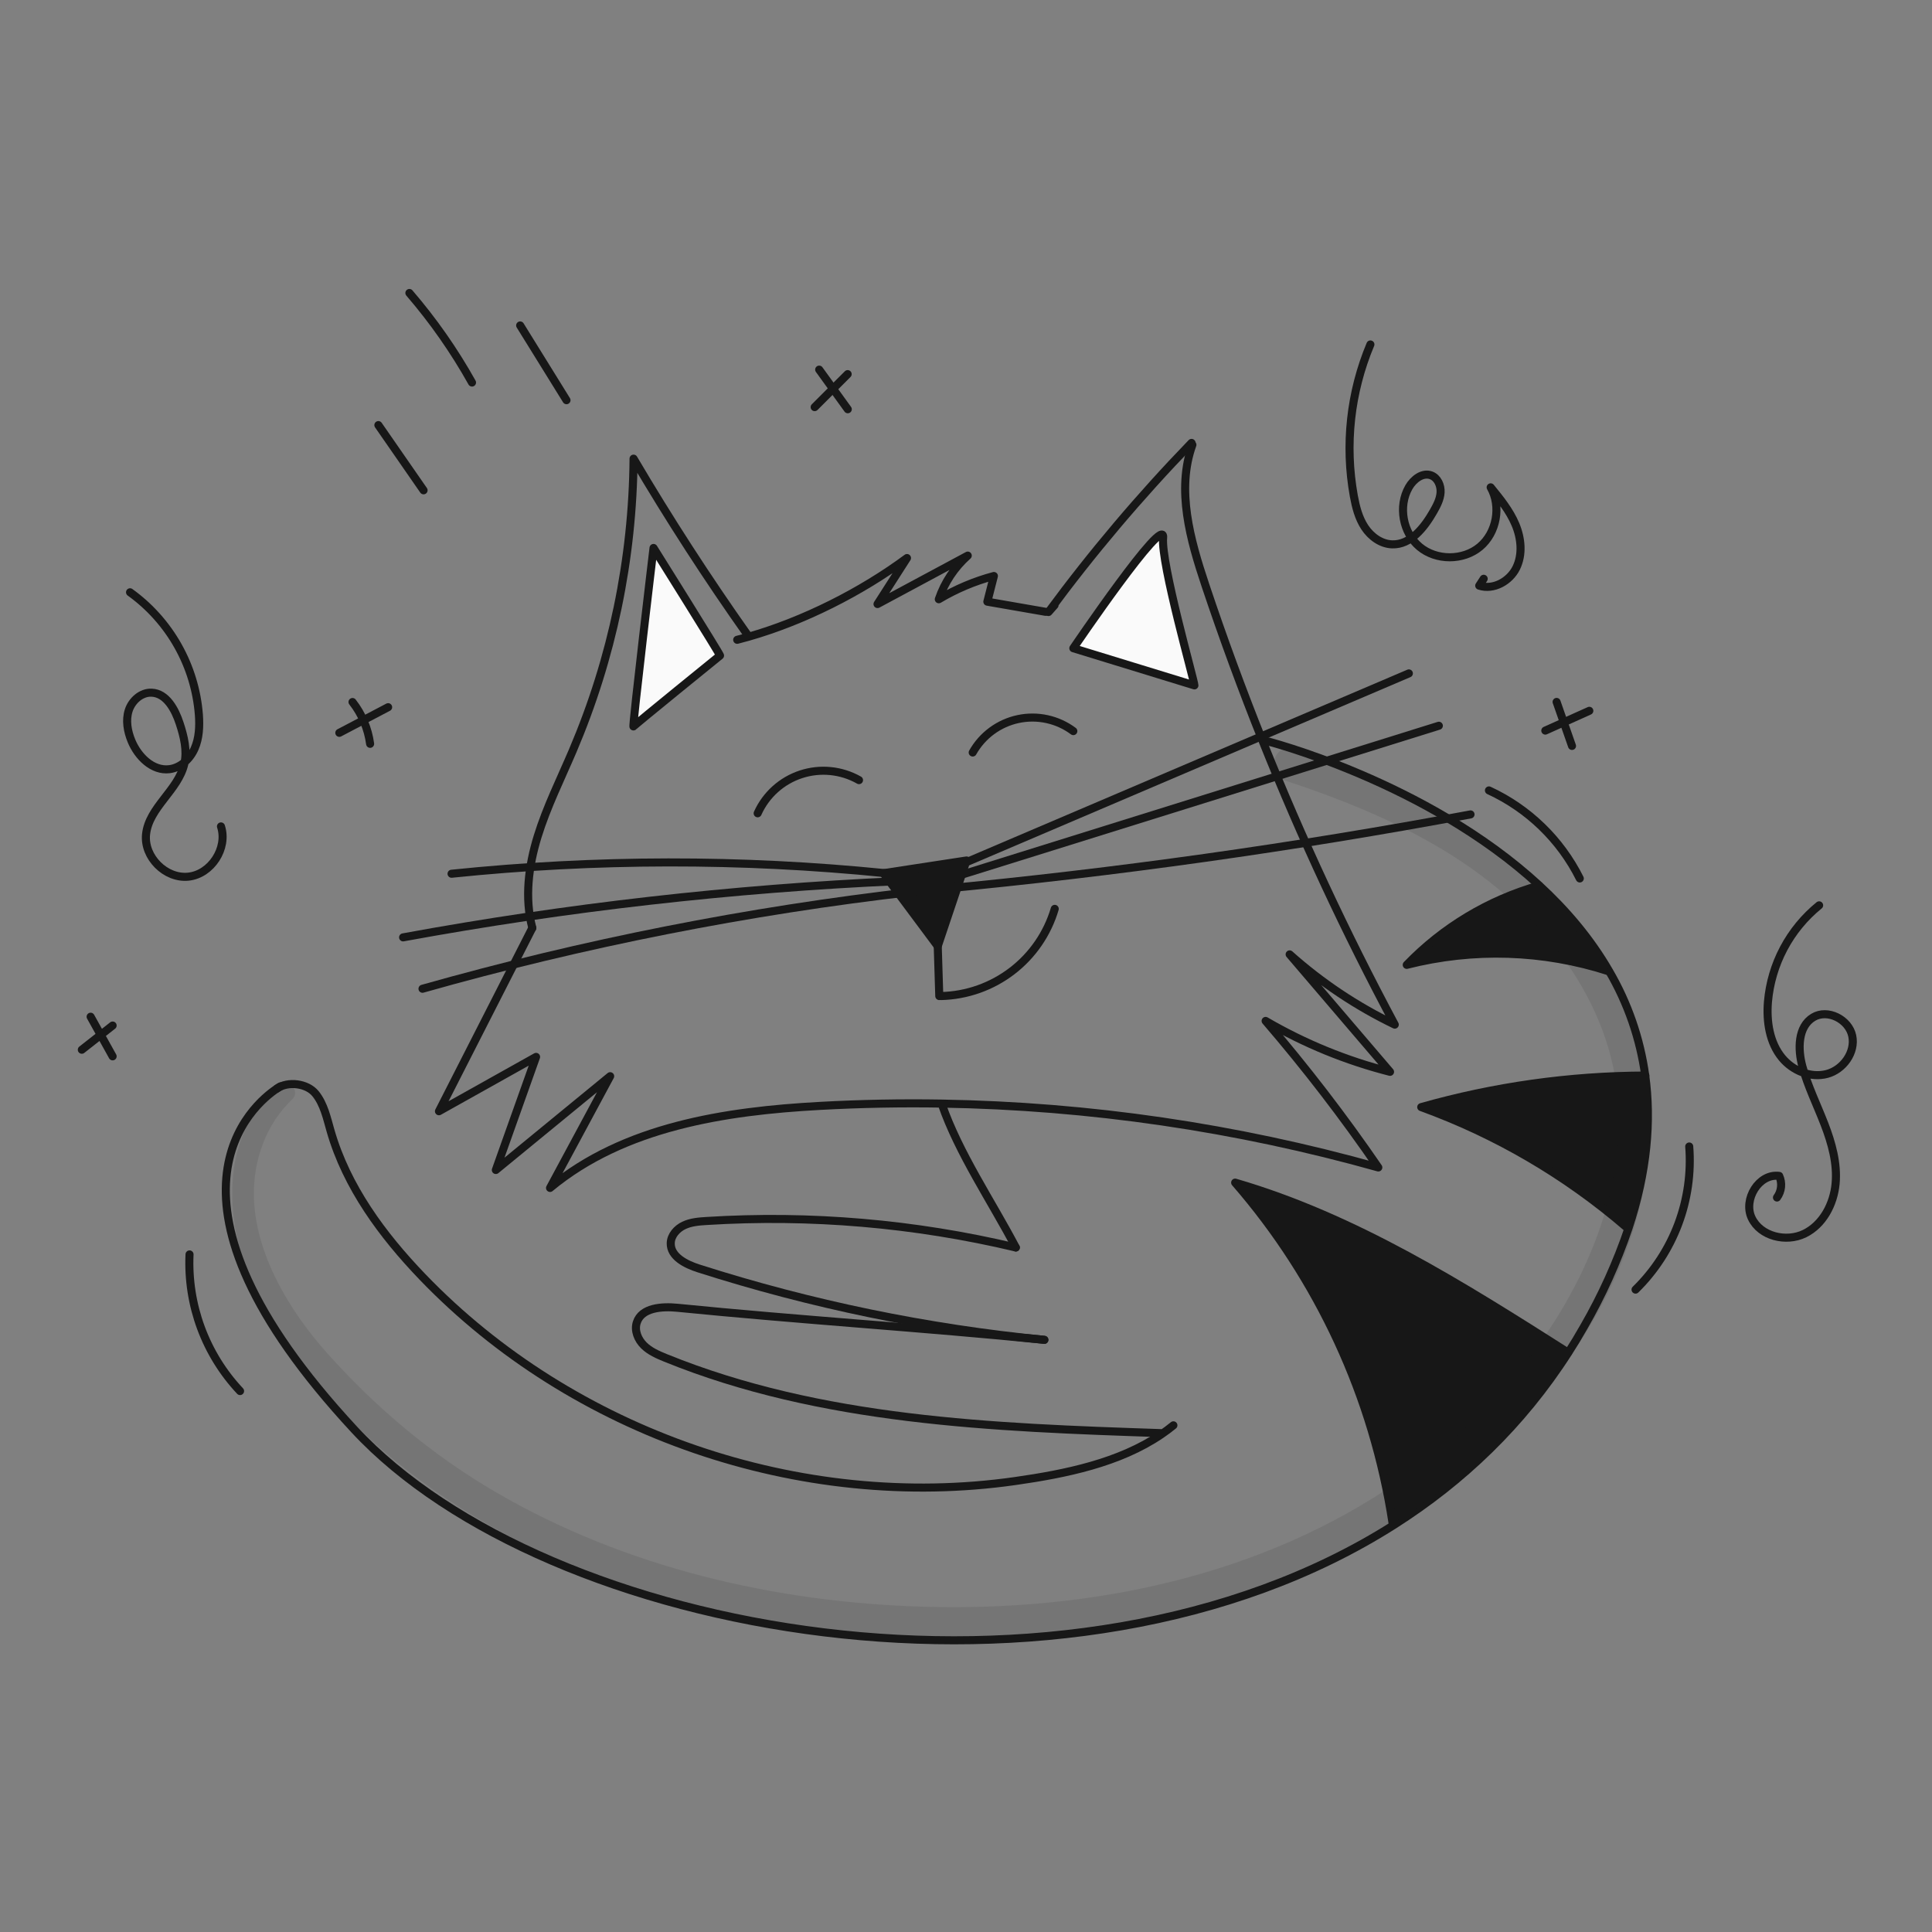 <svg width="960" height="960" viewBox="0 0 960 960" fill="none" xmlns="http://www.w3.org/2000/svg">
<rect x="0" y="0" width="960" height="960" fill="#808080" stroke="none"/>
<g clip-path="url(#clip0_385_967)">
<path d="M817.509 534.429C820.597 556.923 818.501 582.102 809.237 610.163L808.194 609.812C778.094 583.894 743.532 563.665 706.194 550.112C742.412 539.838 779.863 534.561 817.509 534.429V534.429Z" fill="#171717"/>
<path d="M799.549 482.511L799.343 482.624C766.864 472.127 732.08 471.021 699 479.433C717.04 460.748 739.696 447.159 764.675 440.042L764.789 439.919C778.191 452.26 790.244 466.4 799.549 482.511Z" fill="#171717"/>
<path d="M779.141 672.048L779.265 672.131C756.337 707.896 726.634 736.143 692.604 757.749L691.943 756.706C682.39 694.088 655.275 635.464 613.743 587.638C673.384 605 726.717 638.73 779.141 672.048Z" fill="#171717"/>
<path d="M593.5 340.564L533.327 322.1C533.327 322.1 579.162 254.545 577.944 267.176C576.726 279.807 593.5 338.375 593.5 340.564Z" fill="white" fill-opacity="0.96"/>
<path d="M438.951 433.887L480.263 427.566L465.959 470.148L438.951 433.887Z" fill="#171717"/>
<path d="M324.735 272.276C324.735 272.276 357.784 325.01 357.784 325.744C357.784 325.744 315.502 360.012 314.769 360.983C314.036 361.954 324.735 272.276 324.735 272.276Z" fill="white" fill-opacity="0.96"/>
<path d="M264.513 461.08C248.813 491.919 233.813 521.333 218.113 552.172C234.204 543.166 250.291 534.164 266.375 525.165C259.714 543.899 253.047 562.632 246.375 581.365C265.309 565.832 284.247 550.295 303.189 534.755C293.223 553.263 283.264 571.771 273.311 590.278C309.933 559.842 360.054 552.086 407.604 549.504C427.712 548.409 447.841 548.03 467.991 548.368C541.35 549.59 614.246 560.255 684.879 580.1C667.545 554.833 648.851 530.527 628.879 507.288C648.209 518.557 669.018 527.073 690.702 532.588C674.074 513.14 657.446 493.686 640.818 474.225C656.513 488.246 674.097 499.997 693.056 509.133C668.639 463.484 646.754 416.526 627.5 368.47C617.224 342.858 607.705 316.952 598.943 290.753C591.394 268.176 584.422 243.431 592.499 221.029" stroke="#171717" stroke-width="4" stroke-linecap="round" stroke-linejoin="round"/>
<path d="M592.072 220.079C591.979 220.172 591.897 220.265 591.804 220.358C566.369 246.67 542.717 274.649 521.004 304.107L524.004 300.707" stroke="#171717" stroke-width="4" stroke-linecap="round" stroke-linejoin="round"/>
<path d="M264.514 461.08C260.579 446.208 262.624 430.303 267.158 415.607C271.692 400.911 278.612 387.071 284.643 372.907C304.173 327.037 314.427 277.754 314.811 227.9C332.533 257.967 351.488 287.264 371.676 315.791" stroke="#171717" stroke-width="4" stroke-linecap="round" stroke-linejoin="round"/>
<path d="M366.306 317.915C368.134 317.448 369.967 316.953 371.806 316.428C399.381 308.568 427.938 294.109 450.68 277.285C445.794 284.907 440.913 292.529 436.035 300.151L480.868 276.077C474.283 281.946 469.327 289.418 466.481 297.766C475.029 292.666 484.243 288.776 493.861 286.209L490.607 298.974C500.253 300.657 509.902 302.337 519.556 304.014" stroke="#171717" stroke-width="4" stroke-linecap="round" stroke-linejoin="round"/>
<path d="M628.612 368.026C628.612 368.026 708.55 388.1 764.786 439.919C778.191 452.26 790.244 466.399 799.549 482.511C808.879 498.474 814.981 516.114 817.509 534.429C820.597 556.923 818.501 582.102 809.237 610.163C803.453 627.27 795.991 643.763 786.959 659.4C784.493 663.748 781.928 667.993 779.265 672.135C756.337 707.9 726.634 736.147 692.604 757.753C530.921 860.412 271.485 813.153 176.127 710.43C69 595.012 126.347 548.392 137.563 540.936C138.668 540.182 139.329 539.83 139.329 539.83" stroke="#171717" stroke-width="4" stroke-linecap="round" stroke-linejoin="round"/>
<path d="M467.993 548.671C476.431 573.086 492.759 596.985 504.76 619.871" stroke="#171717" stroke-width="4" stroke-linecap="round" stroke-linejoin="round"/>
<path d="M504.76 619.872C454.457 607.925 402.663 603.488 351.06 606.703C347.218 606.941 343.283 607.251 339.813 608.903C336.343 610.555 333.389 613.861 333.286 617.703C333.11 624.416 340.753 628.237 347.156 630.282C403.005 648.138 460.587 660.029 518.94 665.758" stroke="#171717" stroke-width="4" stroke-linecap="round" stroke-linejoin="round"/>
<path d="M518.941 665.758C458.564 659.727 397.061 655.864 336.684 649.833C328.918 649.058 318.784 649.719 316.411 657.166C315.13 661.152 316.979 665.614 319.964 668.547C322.949 671.48 326.904 673.194 330.777 674.764C407.957 706.109 493.235 709.311 576.488 712.1" stroke="#171717" stroke-width="4" stroke-linecap="round" stroke-linejoin="round"/>
<path d="M583.056 708.237C581.094 709.848 579.056 711.356 576.963 712.781C556.163 726.91 529.506 732.342 504.544 735.905C397.8 751.17 284.715 712.244 209.972 634.527C189.956 613.716 172.265 589.704 164.272 561.953C162.423 555.529 160.998 548.712 156.815 543.487C152.632 538.262 143.015 537.073 137.564 540.936" stroke="#171717" stroke-width="4" stroke-linecap="round" stroke-linejoin="round"/>
<path d="M376.479 404.122C378.521 399.571 381.491 395.497 385.2 392.16C388.908 388.823 393.273 386.298 398.014 384.747C402.755 383.195 407.768 382.651 412.731 383.149C417.695 383.647 422.499 385.176 426.838 387.639" stroke="#171717" stroke-width="4" stroke-linecap="round" stroke-linejoin="round"/>
<path d="M483.33 373.913C485.7 369.696 488.94 366.033 492.837 363.167C496.733 360.301 501.196 358.299 505.927 357.293C510.658 356.288 515.549 356.302 520.275 357.336C525 358.369 529.451 360.397 533.33 363.286" stroke="#171717" stroke-width="4" stroke-linecap="round" stroke-linejoin="round"/>
<path d="M467.643 494.935C480.425 494.614 492.777 490.246 502.92 482.461C513.064 474.676 520.477 463.875 524.095 451.61" stroke="#171717" stroke-width="4" stroke-linecap="round" stroke-linejoin="round"/>
<path d="M465.959 470.148L480.263 427.566L438.951 433.887L465.959 470.148Z" stroke="#171717" stroke-width="4" stroke-linecap="round" stroke-linejoin="round"/>
<path d="M466.723 494.935C466.475 486.673 466.22 478.411 465.959 470.148" stroke="#171717" stroke-width="4" stroke-linecap="round" stroke-linejoin="round"/>
<path d="M357.784 325.744C357.784 325.01 324.735 272.276 324.735 272.276C324.735 272.276 314.036 361.953 314.77 360.983C315.504 360.013 357.784 325.744 357.784 325.744Z" stroke="#171717" stroke-width="4" stroke-linecap="round" stroke-linejoin="round"/>
<path d="M593.5 340.564C593.5 338.375 576.737 279.816 577.946 267.174C579.155 254.532 533.327 322.1 533.327 322.1L593.5 340.564Z" stroke="#171717" stroke-width="4" stroke-linecap="round" stroke-linejoin="round"/>
<path d="M764.672 440.042C739.694 447.159 717.039 460.748 699 479.433C732.081 471.021 766.866 472.127 799.346 482.624" stroke="#171717" stroke-width="4" stroke-linecap="round" stroke-linejoin="round"/>
<path d="M817.561 534.429H817.509C779.865 534.563 742.415 539.842 706.2 550.117C743.538 563.67 778.1 583.899 808.2 609.817" stroke="#171717" stroke-width="4" stroke-linecap="round" stroke-linejoin="round"/>
<path d="M779.141 672.048C726.717 638.73 673.384 605 613.74 587.638C655.272 635.464 682.387 694.088 691.94 756.706" stroke="#171717" stroke-width="4" stroke-linecap="round" stroke-linejoin="round"/>
<path d="M64.617 294.3C74.408 301.359 82.542 310.469 88.451 320.995C94.36 331.52 97.902 343.208 98.831 355.243C99.231 360.888 99 366.737 96.726 371.918C94.452 377.099 89.794 381.518 84.177 382.202C75.819 383.227 68.551 375.954 65.338 368.171C63.364 363.389 62.373 357.96 63.952 353.033C65.531 348.106 70.193 343.953 75.361 344.182C82.679 344.507 86.961 352.435 89.255 359.391C91.398 365.891 93.12 372.857 91.595 379.53C88.601 392.62 74.019 401.167 72.578 414.519C71.359 425.819 82.278 436.786 93.59 435.607C104.902 434.428 113.325 421.447 109.8 410.638" stroke="#171717" stroke-width="4" stroke-linecap="round" stroke-linejoin="round"/>
<path d="M680.945 171.158C670.981 194.918 668.117 221.057 672.7 246.41C673.7 251.867 675.091 257.382 678.144 262.01C681.197 266.638 686.187 270.298 691.731 270.487C700.9 270.799 707.654 262.225 712.215 254.265C713.932 251.265 715.615 248.099 715.82 244.652C716.025 241.205 714.357 237.402 711.12 236.204C706.84 234.622 702.299 238.162 700.036 242.125C694.65 251.56 697.008 264.702 705.336 271.675C713.664 278.648 727.017 278.659 735.358 271.697C743.699 264.735 746.075 251.597 740.702 242.154C745.392 247.906 750.145 253.761 753.024 260.601C755.903 267.441 756.701 275.526 753.416 282.181C750.131 288.836 742.066 293.321 735.016 291.016L737.24 287.591" stroke="#171717" stroke-width="4" stroke-linecap="round" stroke-linejoin="round"/>
<path d="M903.916 449.855C896.662 455.742 890.669 463.032 886.298 471.289C881.926 479.546 879.266 488.6 878.475 497.909C877.701 507.656 879.27 518.1 885.493 525.641C890.809 532.082 899.752 535.768 907.826 533.633C915.9 531.498 922.094 522.871 920.364 514.701C918.634 506.531 908.17 501.177 901.008 505.473C893.262 510.119 893.23 521.354 895.638 530.06C898.348 539.86 902.882 549.036 906.546 558.518C910.21 568 913.04 578.102 912.093 588.218C911.146 598.334 905.798 608.518 896.666 612.984C887.534 617.45 874.741 614.384 870.395 605.192C866.049 596 873.995 582.96 884.075 584.297C884.865 586.025 885.179 587.931 884.985 589.821C884.791 591.71 884.095 593.513 882.969 595.042" stroke="#171717" stroke-width="4" stroke-linecap="round" stroke-linejoin="round"/>
<path d="M812.694 640.8C822.069 631.616 829.316 620.489 833.925 608.202C838.533 595.915 840.391 582.767 839.368 569.684" stroke="#171717" stroke-width="4" stroke-linecap="round" stroke-linejoin="round"/>
<path d="M784.987 436.5C775.344 417.215 759.424 401.787 739.847 392.753" stroke="#171717" stroke-width="4" stroke-linecap="round" stroke-linejoin="round"/>
<path d="M119.286 691.208C110.774 682.143 104.167 671.463 99.855 659.801C95.542 648.138 93.612 635.729 94.179 623.308" stroke="#171717" stroke-width="4" stroke-linecap="round" stroke-linejoin="round"/>
<path d="M55.965 524.889L45.03 505.205" stroke="#171717" stroke-width="4" stroke-linecap="round" stroke-linejoin="round"/>
<path d="M40.655 521.608L55.965 509.579" stroke="#171717" stroke-width="4" stroke-linecap="round" stroke-linejoin="round"/>
<path d="M183.909 369.606C182.881 362.029 179.863 354.859 175.161 348.829" stroke="#171717" stroke-width="4" stroke-linecap="round" stroke-linejoin="round"/>
<path d="M168.601 364.14L192.862 351.4" stroke="#171717" stroke-width="4" stroke-linecap="round" stroke-linejoin="round"/>
<path d="M421.259 203.351L407.047 183.664" stroke="#171717" stroke-width="4" stroke-linecap="round" stroke-linejoin="round"/>
<path d="M404.8 202.3L421.2 185.9" stroke="#171717" stroke-width="4" stroke-linecap="round" stroke-linejoin="round"/>
<path d="M781.122 370.651L773.467 348.78" stroke="#171717" stroke-width="4" stroke-linecap="round" stroke-linejoin="round"/>
<path d="M767.854 363.03L789.727 353.193" stroke="#171717" stroke-width="4" stroke-linecap="round" stroke-linejoin="round"/>
<path d="M281.487 198.857L258.467 161.711" stroke="#171717" stroke-width="4" stroke-linecap="round" stroke-linejoin="round"/>
<path d="M234.541 190.082C225.685 174.243 215.259 159.335 203.421 145.582" stroke="#171717" stroke-width="4" stroke-linecap="round" stroke-linejoin="round"/>
<path d="M210.471 243.63L188.013 211.23" stroke="#171717" stroke-width="4" stroke-linecap="round" stroke-linejoin="round"/>
<path d="M224.374 434.16C295.994 426.754 368.183 426.656 439.823 433.869" stroke="#171717" stroke-width="4" stroke-linecap="round" stroke-linejoin="round"/>
<path d="M473.424 431.3L700.058 334.611" stroke="#171717" stroke-width="4" stroke-linecap="round" stroke-linejoin="round"/>
<path d="M470.287 436.991L714.954 360.621" stroke="#171717" stroke-width="4" stroke-linecap="round" stroke-linejoin="round"/>
<path d="M466.054 441.893C554.766 433.469 642.98 421.063 730.695 404.675" stroke="#171717" stroke-width="4" stroke-linecap="round" stroke-linejoin="round"/>
<path d="M446.329 437.829C363.778 441.519 281.576 450.855 200.3 465.774" stroke="#171717" stroke-width="4" stroke-linecap="round" stroke-linejoin="round"/>
<path d="M454.164 443.081C371.587 452.545 289.911 468.673 209.936 491.308" stroke="#171717" stroke-width="4" stroke-linecap="round" stroke-linejoin="round"/>
<g opacity="0.1">
<path d="M138.067 539.365C106.66 566.606 111.854 614.049 129.639 647.297C139.081 664.95 151.725 681.697 165.218 696.458C178.378 710.805 192.897 723.844 208.571 735.392C271.388 781.872 349.1 805.492 426.288 812.428C513.858 820.29 606.104 807.639 682.803 762.628C752.092 721.967 814.06 650.839 819.803 567.639C822.703 525.644 806.859 486.021 779.884 454.315C751.762 421.262 713.259 399.307 673.46 383.28C663.399 379.229 653.191 375.565 642.905 372.128C632.933 368.797 628.621 384.583 638.568 387.858C677.568 400.699 716.54 417.384 747.83 444.594C776.063 469.145 798.421 502.394 803.268 540.138C808.502 580.898 794.268 621.887 772.777 656.027C753.043 687.373 726.338 714.213 695.986 735.337C627.111 783.272 542.375 800.686 459.495 798.382C385.568 796.327 310.734 778.955 246.48 741.517C215 723.173 187.243 699.9 162.948 672.792C138.275 645.269 116.221 605.157 130.841 567.815C133.957 559.712 138.824 552.397 145.094 546.392C149.776 541.941 142.853 535.215 138.067 539.365Z" fill="#171717"/>
</g>
</g>
<defs>
<clipPath id="clip0_385_967">
<rect width="885" height="675" fill="white" transform="translate(38 143)"/>
</clipPath>
</defs>
</svg>
